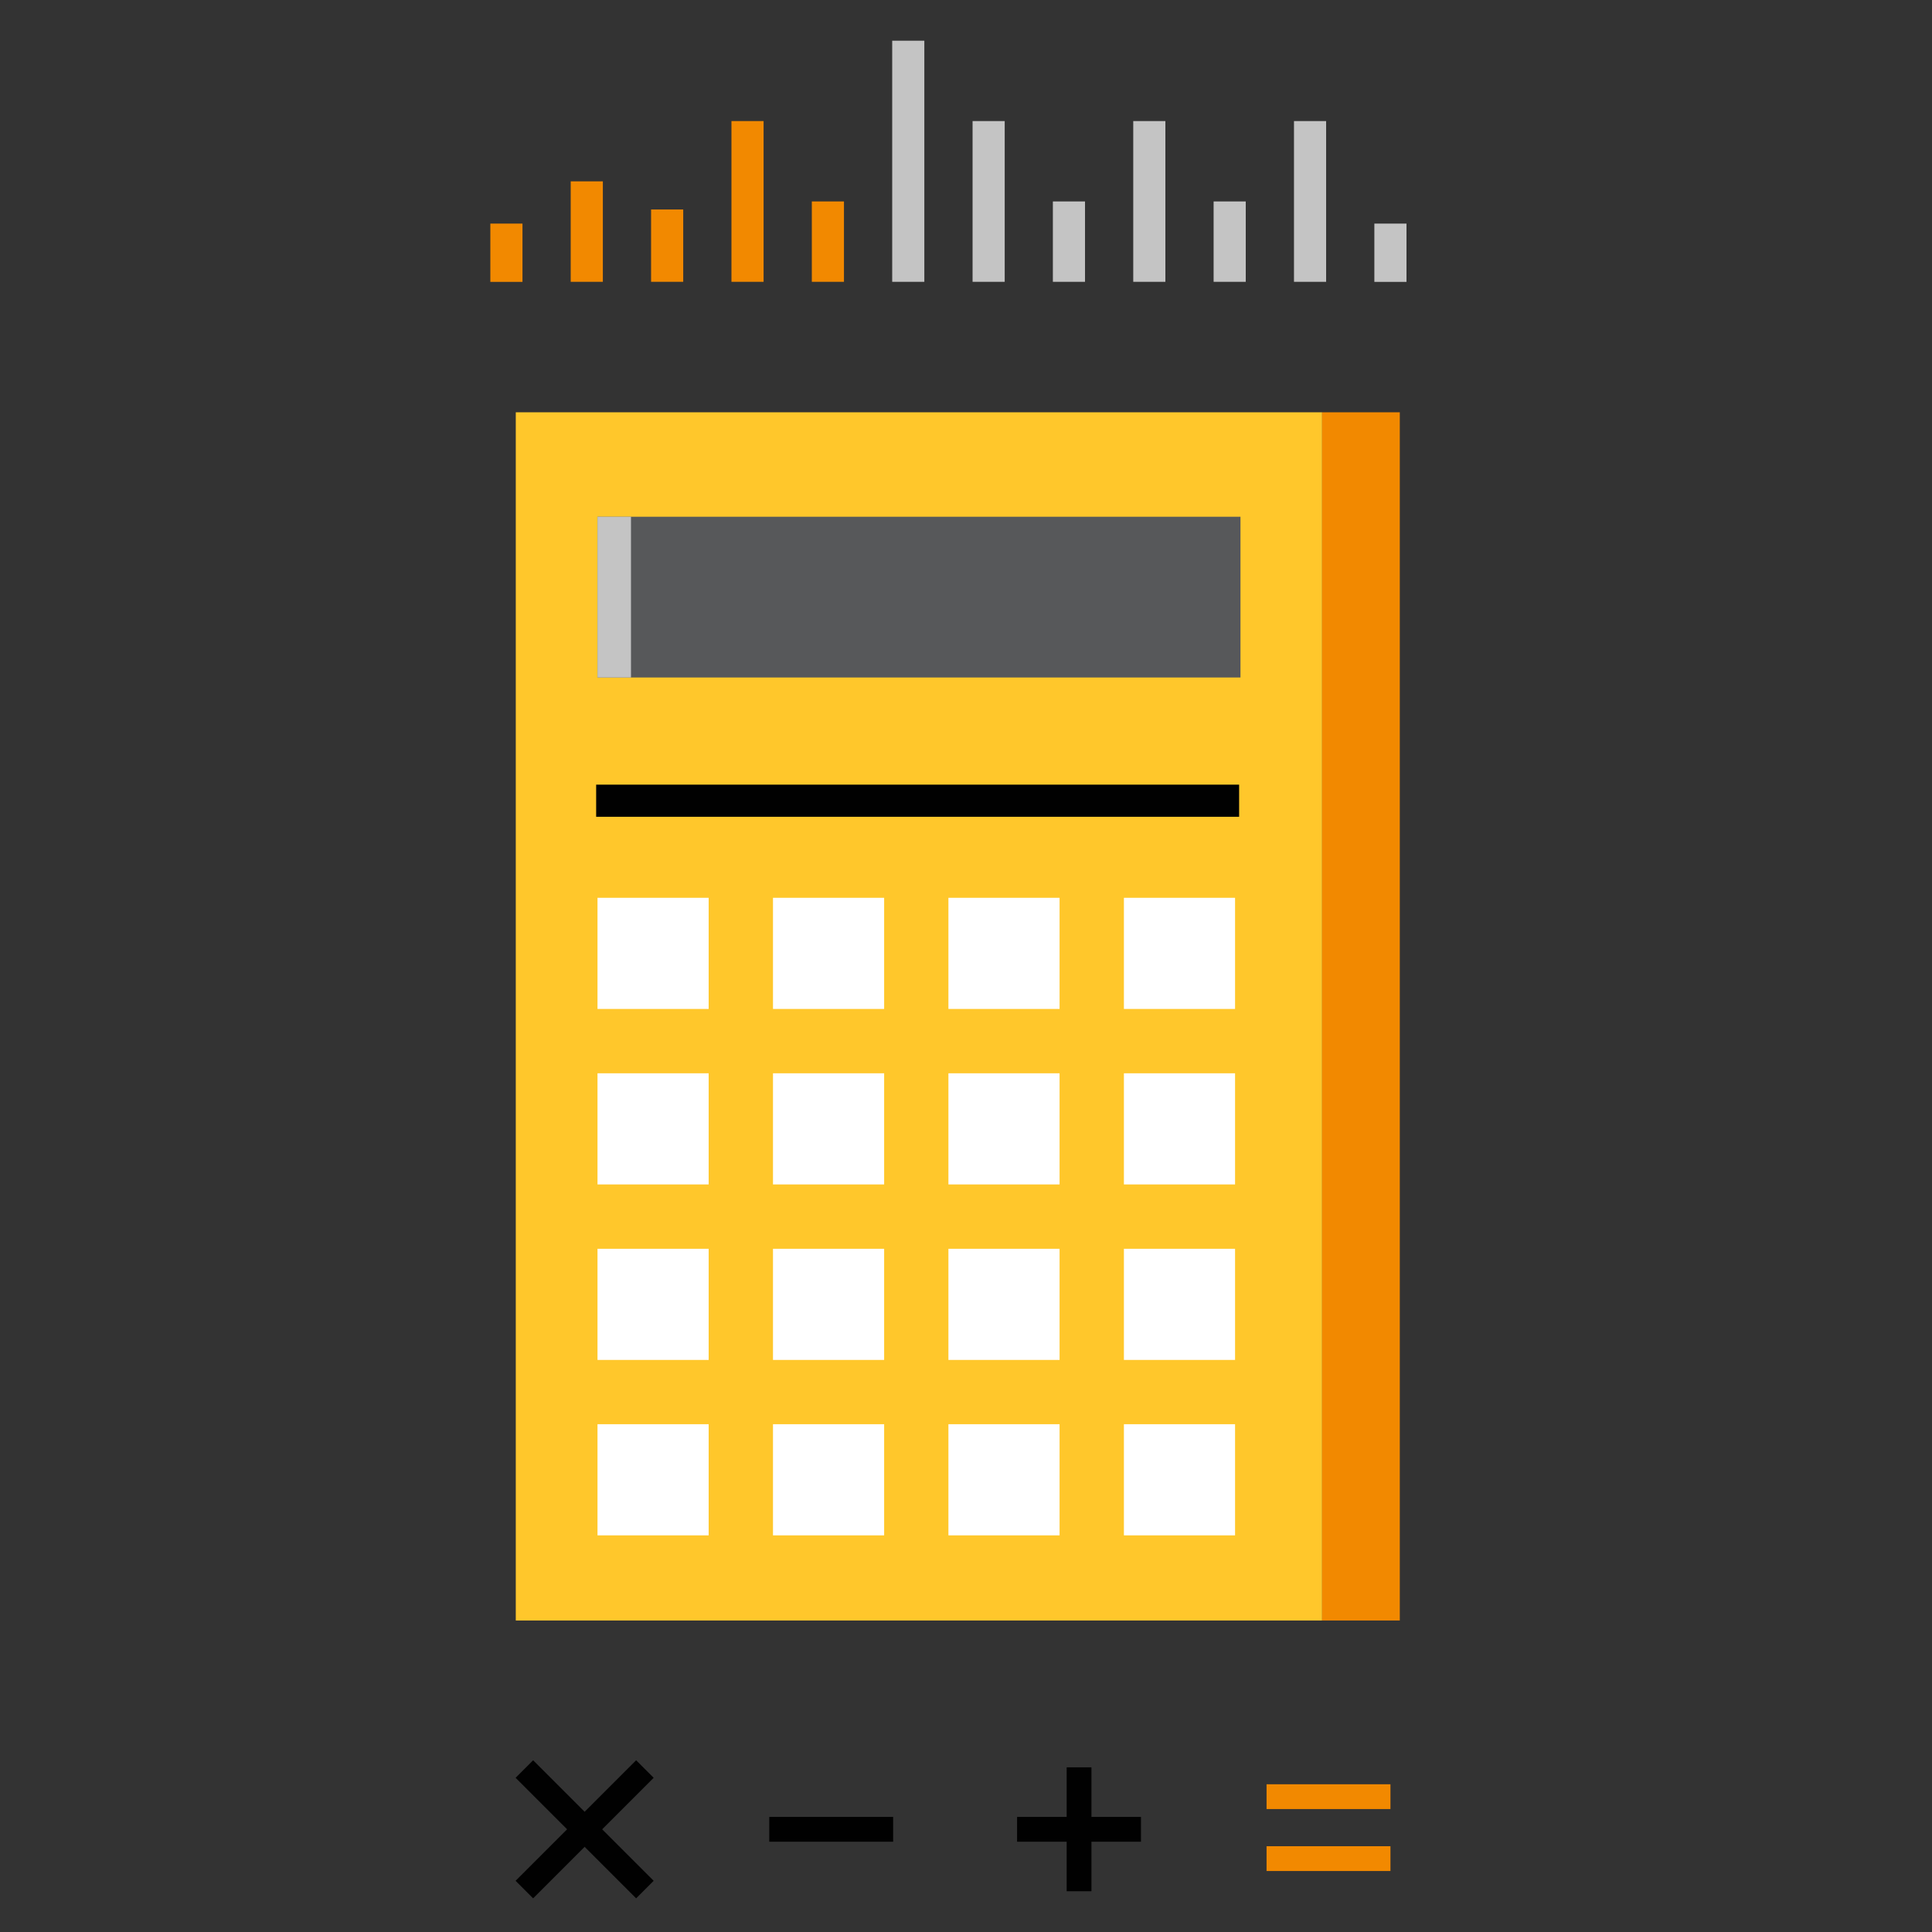 <svg id="Layer_1" data-name="Layer 1" xmlns="http://www.w3.org/2000/svg" viewBox="0 0 300 300"><rect x="0" y="0" width="300" height="300" fill="#333333" stroke="none"/><defs><style>.cls-1{fill:#ffc72b;}.cls-2{fill:#f28900;}.cls-3{fill:#57585a;}.cls-4{fill:#c4c4c4;}.cls-5{fill:#010101;}.cls-6{fill:#fff;}</style></defs><title>Fuse_Icons</title><rect class="cls-1" x="80.09" y="64.02" width="125.21" height="187.61"/><rect class="cls-2" x="205.3" y="64.02" width="12.06" height="187.61"/><rect class="cls-3" x="92.78" y="80.24" width="99.84" height="24.96"/><rect class="cls-4" x="92.78" y="80.24" width="5.2" height="24.96"/><rect class="cls-5" x="92.57" y="121.84" width="99.84" height="4.99"/><rect class="cls-6" x="92.78" y="139.41" width="17.26" height="17.26"/><rect class="cls-6" x="120.03" y="139.41" width="17.26" height="17.26"/><rect class="cls-6" x="147.27" y="139.41" width="17.26" height="17.26"/><rect class="cls-6" x="174.52" y="139.41" width="17.26" height="17.26"/><rect class="cls-6" x="92.78" y="166.66" width="17.26" height="17.26"/><rect class="cls-6" x="120.03" y="166.66" width="17.26" height="17.26"/><rect class="cls-6" x="147.27" y="166.66" width="17.26" height="17.26"/><rect class="cls-6" x="174.52" y="166.66" width="17.26" height="17.26"/><rect class="cls-6" x="92.78" y="193.91" width="17.26" height="17.26"/><rect class="cls-6" x="120.03" y="193.91" width="17.26" height="17.26"/><rect class="cls-6" x="147.27" y="193.91" width="17.26" height="17.26"/><rect class="cls-6" x="174.52" y="193.91" width="17.26" height="17.26"/><rect class="cls-6" x="92.78" y="221.15" width="17.26" height="17.26"/><rect class="cls-6" x="120.03" y="221.15" width="17.26" height="17.26"/><rect class="cls-6" x="147.27" y="221.15" width="17.26" height="17.26"/><rect class="cls-6" x="174.52" y="221.15" width="17.26" height="17.26"/><rect class="cls-5" x="77.55" y="282.13" width="26.47" height="3.85" transform="translate(-174.27 147.39) rotate(-45)"/><rect class="cls-5" x="88.86" y="270.82" width="3.85" height="26.47" transform="translate(-174.27 147.39) rotate(-45)"/><rect class="cls-2" x="196.67" y="277.06" width="19.24" height="3.85"/><rect class="cls-2" x="196.67" y="286.68" width="19.24" height="3.85"/><rect class="cls-5" x="119.45" y="282.13" width="19.24" height="3.85"/><rect class="cls-5" x="165.63" y="274.43" width="3.85" height="19.24"/><rect class="cls-5" x="157.93" y="282.13" width="19.24" height="3.85"/><rect class="cls-4" x="213.41" y="34.72" width="4.99" height="9.05"/><rect class="cls-4" x="200.93" y="18.8" width="4.99" height="24.96"/><rect class="cls-4" x="188.45" y="31.28" width="4.99" height="12.48"/><rect class="cls-4" x="175.97" y="18.8" width="4.99" height="24.96"/><rect class="cls-4" x="163.49" y="31.28" width="4.99" height="12.48"/><rect class="cls-4" x="151.02" y="18.8" width="4.99" height="24.96"/><rect class="cls-4" x="138.54" y="6.32" width="4.99" height="37.44"/><rect class="cls-2" x="126.06" y="31.28" width="4.99" height="12.48"/><rect class="cls-2" x="113.58" y="18.8" width="4.99" height="24.96"/><rect class="cls-2" x="101.1" y="32.53" width="4.99" height="11.23"/><rect class="cls-2" x="88.62" y="28.16" width="4.99" height="15.6"/><rect class="cls-2" x="76.14" y="34.72" width="4.99" height="9.05"/></svg>
